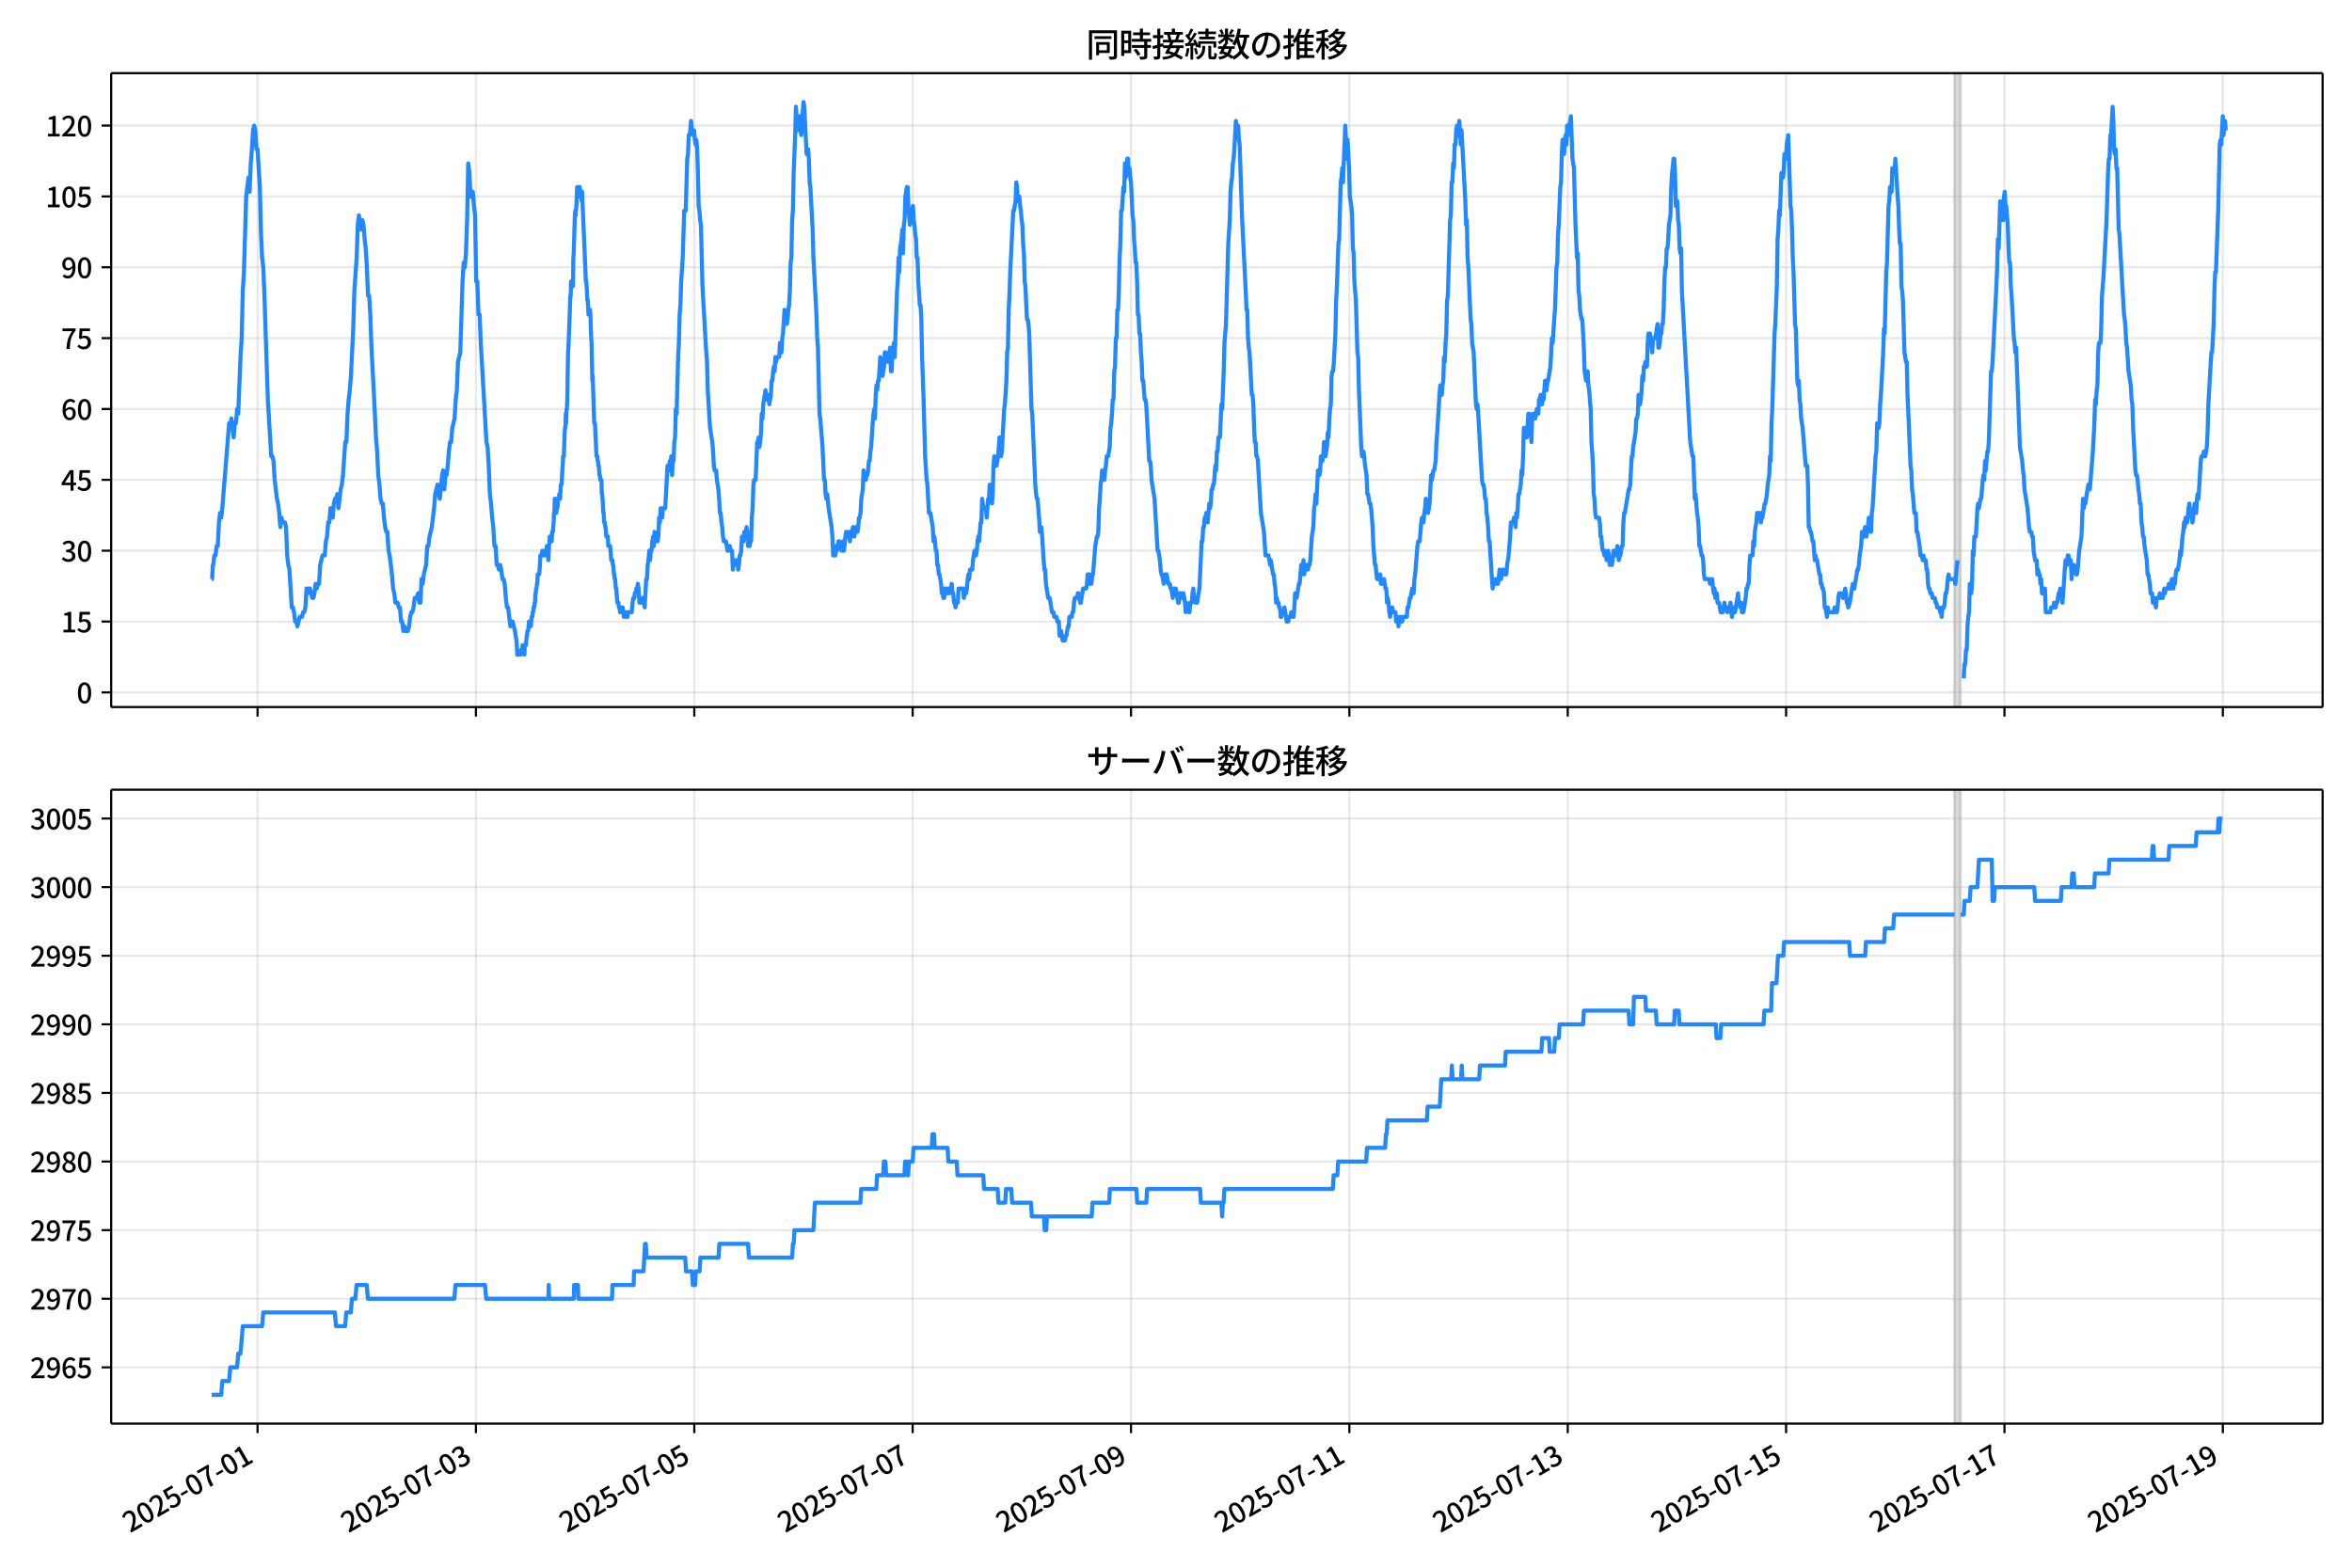 <!DOCTYPE svg  PUBLIC '-//W3C//DTD SVG 1.1//EN'  'http://www.w3.org/Graphics/SVG/1.1/DTD/svg11.dtd'>
<svg version="1.1" viewBox="0 0 864 576" xmlns="http://www.w3.org/2000/svg" xmlns:xlink="http://www.w3.org/1999/xlink">
 <defs>
  <style type="text/css">*{stroke-linejoin: round; stroke-linecap: butt}</style>
 </defs>
 <g id="aa">
  <g id="ab">
   <path d="m0 576h864v-576h-864z" fill="#fff"/>
  </g>
  <g id="ac">
   <g id="ad">
    <path d="m40.84 259.78h812.36v-232.9h-812.36z" fill="#fff"/>
   </g>
   <g id="ae">
    <path d="m717.95 259.78h2.228v-232.9h-2.228z" clip-path="url(#c)" fill="#808080" opacity=".3" stroke="#808080"/>
   </g>
   <g id="af">
    <g id="ag">
     <g id="ah">
      <path d="m94.612 259.78v-232.9" clip-path="url(#c)" fill="none" stroke="#b0b0b0" stroke-linecap="square" stroke-opacity=".3" stroke-width=".8"/>
     </g>
     <g id="ai">
      <defs>
       <path id="f" d="m0 0v3.5" stroke="#000" stroke-width=".8"/>
      </defs>
      <use x="94.612" y="259.778" stroke="#000000" stroke-width=".8" xlink:href="#f"/>
     </g>
    </g>
    <g id="aj">
     <g id="ak">
      <path d="m174.83 259.78v-232.9" clip-path="url(#c)" fill="none" stroke="#b0b0b0" stroke-linecap="square" stroke-opacity=".3" stroke-width=".8"/>
     </g>
     <g id="al">
      <use x="174.828" y="259.778" stroke="#000000" stroke-width=".8" xlink:href="#f"/>
     </g>
    </g>
    <g id="am">
     <g id="an">
      <path d="m255.04 259.78v-232.9" clip-path="url(#c)" fill="none" stroke="#b0b0b0" stroke-linecap="square" stroke-opacity=".3" stroke-width=".8"/>
     </g>
     <g id="ao">
      <use x="255.043" y="259.778" stroke="#000000" stroke-width=".8" xlink:href="#f"/>
     </g>
    </g>
    <g id="ap">
     <g id="aq">
      <path d="m335.26 259.78v-232.9" clip-path="url(#c)" fill="none" stroke="#b0b0b0" stroke-linecap="square" stroke-opacity=".3" stroke-width=".8"/>
     </g>
     <g id="ar">
      <use x="335.259" y="259.778" stroke="#000000" stroke-width=".8" xlink:href="#f"/>
     </g>
    </g>
    <g id="as">
     <g id="at">
      <path d="m415.47 259.78v-232.9" clip-path="url(#c)" fill="none" stroke="#b0b0b0" stroke-linecap="square" stroke-opacity=".3" stroke-width=".8"/>
     </g>
     <g id="au">
      <use x="415.475" y="259.778" stroke="#000000" stroke-width=".8" xlink:href="#f"/>
     </g>
    </g>
    <g id="av">
     <g id="aw">
      <path d="m495.69 259.78v-232.9" clip-path="url(#c)" fill="none" stroke="#b0b0b0" stroke-linecap="square" stroke-opacity=".3" stroke-width=".8"/>
     </g>
     <g id="ax">
      <use x="495.69" y="259.778" stroke="#000000" stroke-width=".8" xlink:href="#f"/>
     </g>
    </g>
    <g id="ay">
     <g id="az">
      <path d="m575.91 259.78v-232.9" clip-path="url(#c)" fill="none" stroke="#b0b0b0" stroke-linecap="square" stroke-opacity=".3" stroke-width=".8"/>
     </g>
     <g id="ba">
      <use x="575.906" y="259.778" stroke="#000000" stroke-width=".8" xlink:href="#f"/>
     </g>
    </g>
    <g id="bb">
     <g id="bc">
      <path d="m656.12 259.78v-232.9" clip-path="url(#c)" fill="none" stroke="#b0b0b0" stroke-linecap="square" stroke-opacity=".3" stroke-width=".8"/>
     </g>
     <g id="bd">
      <use x="656.122" y="259.778" stroke="#000000" stroke-width=".8" xlink:href="#f"/>
     </g>
    </g>
    <g id="be">
     <g id="bf">
      <path d="m736.34 259.78v-232.9" clip-path="url(#c)" fill="none" stroke="#b0b0b0" stroke-linecap="square" stroke-opacity=".3" stroke-width=".8"/>
     </g>
     <g id="bg">
      <use x="736.337" y="259.778" stroke="#000000" stroke-width=".8" xlink:href="#f"/>
     </g>
    </g>
    <g id="bh">
     <g id="bi">
      <path d="m816.55 259.78v-232.9" clip-path="url(#c)" fill="none" stroke="#b0b0b0" stroke-linecap="square" stroke-opacity=".3" stroke-width=".8"/>
     </g>
     <g id="bj">
      <use x="816.553" y="259.778" stroke="#000000" stroke-width=".8" xlink:href="#f"/>
     </g>
    </g>
   </g>
   <g id="bk">
    <g id="bl">
     <g id="bm">
      <path d="m40.84 254.4h812.36" clip-path="url(#c)" fill="none" stroke="#b0b0b0" stroke-linecap="square" stroke-opacity=".3" stroke-width=".8"/>
     </g>
     <g id="bn">
      <defs>
       <path id="h" d="m0 0h-3.5" stroke="#000" stroke-width=".8"/>
      </defs>
      <use x="40.84" y="254.398" stroke="#000000" stroke-width=".8" xlink:href="#h"/>
     </g>
     <g id="bo">
      <!-- 0 -->
      <g transform="translate(28.14 258.38) scale(.1 -.1)">
       <defs>
        <path id="a" transform="scale(.016)" d="m1830-90q-460 0-806 275-346 276-535 823-188 547-188 1366 0 820 188 1357 189 538 535 803 346 266 806 266 461 0 800-269 340-269 528-803 189-534 189-1354 0-819-189-1366-188-547-528-823-339-275-800-275zm0 589q237 0 422 185 186 186 288 599 103 413 103 1091 0 679-103 1082-102 403-288 582-185 180-422 180-236 0-422-180-186-179-292-582-105-403-105-1082 0-678 105-1091 106-413 292-599 186-185 422-185z"/>
       </defs>
       <use xlink:href="#a"/>
      </g>
     </g>
    </g>
    <g id="bp">
     <g id="bq">
      <path d="m40.84 228.37h812.36" clip-path="url(#c)" fill="none" stroke="#b0b0b0" stroke-linecap="square" stroke-opacity=".3" stroke-width=".8"/>
     </g>
     <g id="br">
      <use x="40.84" y="228.366" stroke="#000000" stroke-width=".8" xlink:href="#h"/>
     </g>
     <g id="bs">
      <!-- 15 -->
      <g transform="translate(22.44 232.35) scale(.1 -.1)">
       <defs>
        <path id="k" transform="scale(.016)" d="m544 0v608h1037v3277h-845v467q333 58 579 147 247 90 451 218h557v-4109h915v-608h-2694z"/>
        <path id="e" transform="scale(.016)" d="m1715-90q-365 0-653 90t-506 237q-217 147-383 307l352 480q134-134 294-246t361-183q202-70 452-70 262 0 473 118 212 119 333 346 122 227 122 541 0 460-247 716-246 256-649 256-224 0-384-64t-365-198l-365 237 141 2240h2387v-627h-1747l-109-1204q154 77 307 118 154 42 340 42 397 0 723-160t518-490q192-329 192-847 0-519-224-887t-586-560q-361-192-777-192z"/>
       </defs>
       <use xlink:href="#k"/>
       <use transform="translate(57)" xlink:href="#e"/>
      </g>
     </g>
    </g>
    <g id="bt">
     <g id="bu">
      <path d="m40.84 202.33h812.36" clip-path="url(#c)" fill="none" stroke="#b0b0b0" stroke-linecap="square" stroke-opacity=".3" stroke-width=".8"/>
     </g>
     <g id="bv">
      <use x="40.84" y="202.334" stroke="#000000" stroke-width=".8" xlink:href="#h"/>
     </g>
     <g id="bw">
      <!-- 30 -->
      <g transform="translate(22.44 206.32) scale(.1 -.1)">
       <defs>
        <path id="l" transform="scale(.016)" d="m1715-90q-371 0-656 90t-503 240q-217 150-377 323l359 474q211-205 479-359 269-153 634-153 269 0 467 92 199 93 311 266t112 423q0 256-125 451t-429 300q-304 106-835 106v551q467 0 732 105 266 106 384 291 119 186 119 423 0 307-192 489-192 183-531 183-269 0-503-119-233-118-438-316l-384 460q282 256 614 413 333 157 737 157 422 0 748-144 327-144 512-413 186-269 186-659 0-403-221-685-221-281-592-422v-26q269-70 490-227t349-400 128-557q0-422-215-726-214-304-573-468-358-163-787-163z"/>
       </defs>
       <use xlink:href="#l"/>
       <use transform="translate(57)" xlink:href="#a"/>
      </g>
     </g>
    </g>
    <g id="bx">
     <g id="by">
      <path d="m40.84 176.3h812.36" clip-path="url(#c)" fill="none" stroke="#b0b0b0" stroke-linecap="square" stroke-opacity=".3" stroke-width=".8"/>
     </g>
     <g id="bz">
      <use x="40.84" y="176.302" stroke="#000000" stroke-width=".8" xlink:href="#h"/>
     </g>
     <g id="ca">
      <!-- 45 -->
      <g transform="translate(22.44 180.29) scale(.1 -.1)">
       <defs>
        <path id="x" transform="scale(.016)" d="m2170 0v3072q0 192 12 457 13 266 20 458h-26q-90-179-183-365-92-185-195-364l-921-1415h2579v-576h-3328v493l1875 2957h858v-4717h-691z"/>
       </defs>
       <use xlink:href="#x"/>
       <use transform="translate(57)" xlink:href="#e"/>
      </g>
     </g>
    </g>
    <g id="cb">
     <g id="cc">
      <path d="m40.84 150.27h812.36" clip-path="url(#c)" fill="none" stroke="#b0b0b0" stroke-linecap="square" stroke-opacity=".3" stroke-width=".8"/>
     </g>
     <g id="cd">
      <use x="40.84" y="150.271" stroke="#000000" stroke-width=".8" xlink:href="#h"/>
     </g>
     <g id="ce">
      <!-- 60 -->
      <g transform="translate(22.44 154.26) scale(.1 -.1)">
       <defs>
        <path id="q" transform="scale(.016)" d="m1971-90q-339 0-634 144-294 144-518 435-224 292-352 733-128 442-128 1044 0 678 147 1161 148 483 397 784 250 301 570 445t665 144q397 0 688-147 292-147 490-359l-403-448q-128 154-327 253-198 99-409 99-307 0-567-182-259-182-413-605-153-422-153-1145 0-608 115-1002t326-589q212-195 493-195 212 0 375 121 163 122 259 343t96 522q0 300-90 511-89 212-259 320-169 109-419 109-211 0-451-134t-458-461l-25 538q134 192 313 323t374 201q196 71 375 71 397 0 694-163 298-163 467-490 170-326 170-825 0-468-195-817-195-348-512-544-317-195-701-195z"/>
       </defs>
       <use xlink:href="#q"/>
       <use transform="translate(57)" xlink:href="#a"/>
      </g>
     </g>
    </g>
    <g id="cf">
     <g id="cg">
      <path d="m40.84 124.24h812.36" clip-path="url(#c)" fill="none" stroke="#b0b0b0" stroke-linecap="square" stroke-opacity=".3" stroke-width=".8"/>
     </g>
     <g id="ch">
      <use x="40.84" y="124.239" stroke="#000000" stroke-width=".8" xlink:href="#h"/>
     </g>
     <g id="ci">
      <!-- 75 -->
      <g transform="translate(22.44 128.22) scale(.1 -.1)">
       <defs>
        <path id="i" transform="scale(.016)" d="m1235 0q32 646 109 1187t224 1024 384 941 576 938h-2208v627h3027v-455q-409-512-665-989-256-476-397-969t-205-1053-90-1251h-755z"/>
       </defs>
       <use xlink:href="#i"/>
       <use transform="translate(57)" xlink:href="#e"/>
      </g>
     </g>
    </g>
    <g id="cj">
     <g id="ck">
      <path d="m40.84 98.207h812.36" clip-path="url(#c)" fill="none" stroke="#b0b0b0" stroke-linecap="square" stroke-opacity=".3" stroke-width=".8"/>
     </g>
     <g id="cl">
      <use x="40.84" y="98.207" stroke="#000000" stroke-width=".8" xlink:href="#h"/>
     </g>
     <g id="cm">
      <!-- 90 -->
      <g transform="translate(22.44 102.19) scale(.1 -.1)">
       <defs>
        <path id="j" transform="scale(.016)" d="m1562-90q-410 0-708 150-297 151-502 356l403 461q141-160 346-256t422-96q224 0 425 102 202 103 352 333 151 230 237 614 87 384 87 941 0 589-115 970t-323 563-496 182q-205 0-372-118-166-118-262-336t-96-525q0-301 86-512 87-211 259-323 173-112 417-112 224 0 460 141 237 141 448 461l32-544q-134-180-313-314t-371-208-384-74q-391 0-689 166-297 167-467 496-169 330-169 823 0 467 195 816t515 541 698 192q339 0 636-138 298-137 519-419 221-281 349-710t128-1018q0-691-141-1187t-391-807q-249-310-563-461-313-150-652-150z"/>
       </defs>
       <use xlink:href="#j"/>
       <use transform="translate(57)" xlink:href="#a"/>
      </g>
     </g>
    </g>
    <g id="cn">
     <g id="co">
      <path d="m40.84 72.175h812.36" clip-path="url(#c)" fill="none" stroke="#b0b0b0" stroke-linecap="square" stroke-opacity=".3" stroke-width=".8"/>
     </g>
     <g id="cp">
      <use x="40.84" y="72.175" stroke="#000000" stroke-width=".8" xlink:href="#h"/>
     </g>
     <g id="cq">
      <!-- 105 -->
      <g transform="translate(16.74 76.16) scale(.1 -.1)">
       <use xlink:href="#k"/>
       <use transform="translate(57)" xlink:href="#a"/>
       <use transform="translate(114)" xlink:href="#e"/>
      </g>
     </g>
    </g>
    <g id="cr">
     <g id="cs">
      <path d="m40.84 46.144h812.36" clip-path="url(#c)" fill="none" stroke="#b0b0b0" stroke-linecap="square" stroke-opacity=".3" stroke-width=".8"/>
     </g>
     <g id="ct">
      <use x="40.84" y="46.144" stroke="#000000" stroke-width=".8" xlink:href="#h"/>
     </g>
     <g id="cu">
      <!-- 120 -->
      <g transform="translate(16.74 50.129) scale(.1 -.1)">
       <defs>
        <path id="b" transform="scale(.016)" d="m282 0v429q697 621 1164 1136 468 515 701 956 234 442 234 826 0 256-87 451-86 196-262 301-176 106-445 106-275 0-506-151-230-150-422-368l-416 410q301 333 637 518 336 186 803 186 429 0 749-176t496-493 176-745q0-455-224-919t-615-935q-390-470-889-950 186 20 394 36t374 16h1184v-634h-3046z"/>
       </defs>
       <use xlink:href="#k"/>
       <use transform="translate(57)" xlink:href="#b"/>
       <use transform="translate(114)" xlink:href="#a"/>
      </g>
     </g>
    </g>
   </g>
   <g id="cv">
    <path d="m77.765 212.75h.149l.29-5.206h.148l.394-3.471h.417l.419-3.471h.417l.433-8.677.416-3.471.419 1.736.394-3.471 2.507-31.238.418 1.736.418-3.471.836 6.942.418-5.206h.418l.418-5.206.418 1.736.836-20.825.418-6.942.418-17.355.418-6.942.836-27.767.836-6.942.418 5.206.418-10.413.418-5.206.418-6.942.418-1.736.418 1.736.418 6.942h.418l.836 13.884.418 17.355.418 8.677.418 3.471.418 10.413 1.253 38.18 1.253 20.825h.418l.418 1.736.418 6.942.836 6.942.418 1.736.418 3.471.418 5.206.418-3.471.418 1.736h.836l.418 1.736.418 10.413.418 3.471.418 1.736.836 13.884h.418l.418 1.736.418 3.471h.418l.418 1.736.836-3.471h.836l.418-1.736h.418l.418-1.736.418-6.942.418 1.736.418-1.736h.418l.836 3.471h.418l.418-1.736.418-3.471.418 1.736.418-1.736h.418l.418-6.942.836-3.471h.836l.418-5.206.418-1.736.418-5.206h.418l.418-5.206.836 3.471.418-5.206.418-1.736h.418l.418-1.736.418 5.206.836-6.942.418-1.736.418-3.471.836-12.148h.418l.418-10.413.418-5.206.418-3.471.418-5.206.836-17.355.418-13.884.836-12.148.418-12.148.418-3.471.418 3.471.418 1.736.418-3.471.418 1.736.418 5.206.418 3.471.418 6.942.418 10.413h.418l.418 6.942.418 12.148.836 15.619.836 17.355.418 5.206.418 8.677.418 3.471.418 5.206.418 1.736h.418l.418 5.206.418 3.471.418 1.736h.418l.418 6.942.418 1.736.836 6.942.418 5.206.418 1.736.418 3.471h.836l.418 1.736h.418l.418 5.206h.418l.418 3.471.418-1.736.418 1.736h.836l.418-1.736.418-3.471.418-1.736h.418l.418-1.736.418-3.471h.836l.418-1.736.418 3.471h.418l.418-8.677.418 1.736.418-3.471.836-3.471.418-6.942h.418l.418-3.471.836-3.471.836-6.942.418-5.206.836-3.471.418 3.471.418 1.736.418-3.471.418-5.206.418-1.736.418 6.942.418-5.206h.418l.418-3.471.418-5.206.418-3.471h.418l.418-5.206.836-3.471.418-6.942.418-3.471.418-10.413.836-3.471.836-26.032.418-6.942.418 1.736.418-5.206.418-12.148.418-20.825.418 3.471.418 8.677h.418l.418-1.736.418 5.206.418 3.471.418 24.296h.418l.418 12.148h.418l.418 10.413 2.089 36.445.418 1.736.418 6.942.418 10.413.418 3.471.418 5.206.418 3.471.418 6.942h.418l.418 6.942h.418l.418 1.736.418-1.736.418 1.736.418 3.471h.418l.418 1.736.418 5.206.418 3.471h.418l.836 6.942.418-1.736h.418l.836 3.471.557 3.471.139 1.736.139 3.471h1.253l.139-1.736h.418l.139-1.736h.279l.139 1.736h.139l.139 1.736.139-3.471h.418l.279-3.471h.139l.139-1.736h.279l.279-3.471h.557l.139 1.736.279-3.471h.279l.139-1.736h.139l.139-1.736h.279l.139-1.736h.139l.139-3.471h.139l.139-1.736h.139l.139-1.736h.139l.139-3.471h.557l.279-3.471.139-3.471h.557l.139-1.736.139 1.736h.557l.139-1.736h.557l.139 1.736.139-3.471.139 1.736h.139l.279 3.471.279-5.206.279-3.471.139 1.736h.139l.139-1.736h.139l.139 1.736.139-3.471h.279l.279-3.471.139-3.471h.139l.139-5.206h.418l.139 5.206.139-1.736h.279l.279-3.471h.279l.139-1.736.139 1.736h.139l.279-5.206h.279l.279-5.206.139-1.736.139-3.471h.279l.279-8.677.139-1.736h.139l.139-5.206.139 3.471.139-5.206h.139l.139-3.471.279-17.355.139-1.736.418-10.413.279-8.677h.139l.139-5.206.139 1.736.139-1.736.139 1.736.139-1.736.139 1.736.139-10.413.139-1.736.418-13.884.139-1.736.139 1.736.279-3.471.279-6.942.139 3.471h.279l.139-3.471h.418l.139 1.736h.279l.279 3.471.139-3.471 1.393 32.974h.139l.139 1.736.279 5.206h.139l.279 5.206.139-1.736h.139l.139 1.736.139-1.736.139 1.736.279 8.677.139 1.736.279 13.884.139-1.736.557 17.355h.279l.557 12.148h.279l.139 1.736h.139l.139 1.736h.139l.279 3.471h.139l.139 1.736h.418l.139 5.206h.139l.139 1.736.279 5.206h.139l.139 3.471h.279l.139 1.736h.139l.279 3.471h.557l.139 3.471h.696l.418 5.206h.418l.139 1.736h.139l.279 3.471h.139l.139 1.736h.139l.279 3.471h.139l.418 5.206h.418l.139 1.736h.279l.139 1.736h.557l.139-1.736.139 1.736.139-1.736.139 1.736h.139l.139 1.736.139-1.736h.557l.139 1.736h.557l.139-1.736h1.393l.279-3.471.279-1.736h.418l.139-1.736h.279l.279-1.736h.279l.279-1.736.279 1.736.279 5.206h.836l.279-1.736h.279l.557 3.471.557-10.413h.279l.279-5.206.279-1.736.279-3.471.279 3.471.279-3.471h.279l.279-3.471.279-1.736.279 3.471.279-5.206.279 3.471h.836l.279-1.736.279-6.942.279 1.736.279-5.206.279 3.471h.279l.279-3.471h.836l.836-15.619h.279l.279 1.736.279-3.471.279 1.736.279-3.471.279 6.942.279-5.206h.279l.279-6.942.279-1.736.279-10.413.279 1.736.557-20.825.279-5.206.279-10.413.279-3.471.279-8.677.557-8.677.557-17.355h.557l.557-19.09.279-1.736.279-6.942h.279l.279-1.736.279-3.471.279 3.471h.279l.279 1.736.279-1.736.279 3.471.279 1.736.279-1.736.279 3.471.279 8.677.279 12.148.279 1.736.279 3.471.279 1.736.557 22.561 1.393 24.296.279 3.471.279 10.413.836 13.884.836 5.206.279 3.471.279 5.206.279 1.736h.557l.279 3.471.557 3.471.279 3.471.279 5.206h.279l.279 3.471.279 1.736.279 3.471.279 1.736h.836l.557 3.471h.279l.279-1.736h.279l.279 1.736h.557l.279 6.942.279-3.471.279 1.736h.279l.279-1.736h.557l.279 3.471.279-1.736.279-3.471h.279l.279-1.736.279-5.206.279 1.736h.279l.279-3.471h.557l.279-1.736.279 1.736.279 5.206.279-1.736.279 1.736.279-1.736h.279l.279-8.677.279-3.471.279-8.677.279-1.736h.557l.557-13.884h.279l.279-1.736.279 3.471.279-1.736.279-3.471.279-6.942.279 1.736.279-5.206.836-5.206.279 3.471.279-1.736h.279l.557 3.471.557-3.471.279-5.206h.279l.279-3.471.279-1.736.279 1.736.279-5.206.279 1.736.279-1.736h.836l.279-5.206.279 3.471h.279l.279-5.206.279-1.736.557-8.677.279 3.471.279-1.736.279 3.471.279-1.736.279-3.471.279-1.736.279-5.206.279-10.413.279-1.736.279-13.884.279-3.471.279-13.884.557-13.884.279-10.413.557 8.677.279-3.471h.279l.279-1.736.279 5.206.279 1.736.279-6.942.279-1.736.279-3.471.279 1.736.836 17.355.279-1.736h.279l.279 3.471.279 8.677.279 1.736.836 15.619.279 10.413 1.114 20.825.279 8.677.279 3.471.557 24.296.279 1.736.836 10.413.557 12.148h.279l.279 5.206.279 1.736.279-1.736.279 1.736.279 3.471 1.114 6.942.279 3.471.279 6.942h.836l.279-3.471.279 1.736.557-3.471h.279l.279 1.736h.279l.279 1.736h.279l.279-3.471.279 3.471.279-1.736.279-3.471.279-1.736h.279l.279 1.736h.279l.279-1.736.279 3.471.557-3.471h.279l.279-1.736.557 3.471.279-3.471.279 1.736h.557l.279-1.736.279-3.471h.279l.279-1.736.279-5.206.557-3.471.279-6.942.557 3.471h.279l.279-1.736h.279l.279-1.736.279-3.471h.279l.279-3.471.279-1.736.557-8.677.279-3.471.279-1.736.279 3.471.279-8.677.279-3.471.279 1.736.279-3.471h.279l.557-8.677.279 1.736h.279l.279 5.206.557-3.471.279-5.206h.279l.279 1.736h.279l.279 1.736.836-5.206.279 8.677h.279l.279-6.942.557-3.471.279 5.206.836-24.296.279-3.471.279-8.677.279 5.206.279-8.677.557-3.471.279-3.471.279 8.677.279-10.413.279-1.736.279-8.677.557-3.471h.279l.279 6.942.557 6.942.279-3.471h.279l.557-3.471.279 5.206.279 1.736.279 3.471.279 1.736.279 6.942h.279l.279 8.677.557 8.677h.279l.279 5.206.279 13.884.557 15.619.557 20.825.557 8.677.279 1.736.557 10.413h.557l.836 5.206.279 5.206.279-1.736.279 1.736.279 3.471h.279l.279 5.206h.279l.279 3.471h.279l.557 3.471.279 3.471h.279l.279 1.736h.279l.279-3.471.279 1.736.279-1.736.279 1.736h.279l.279-1.736.279 1.736.279-1.736h.279l.279-1.736.279 3.471h.279l.279 3.471h.279l.279 1.736.279-1.736h.557l.279-5.206h1.671l.279 3.471.557-3.471.279 1.736.279-1.736.279-3.471.279-1.736.279 1.736.279-3.471h.836l.279-3.471.557-3.471.279 1.736h.279l.279-1.736.279-3.471.279-1.736.279 1.736.557-6.942h.279l.279-8.677.557 3.471h.836l.279 3.471.557-6.942h.279l.279-5.206.279 3.471.557 3.471.279-3.471.279-10.413.279-3.471.279 3.471h.557l.557-3.471.557-6.942.279 1.736.279 5.206.279-1.736.836-15.619.279-1.736.557-8.677.279-10.413.279-1.736.279-13.884.279-5.206.279-8.677 1.114-22.561h.279l.557-3.471.279-6.942.279 1.736.279 5.206.279-1.736h.279l.279 3.471.279 1.736.279 3.471.279 1.736.279 6.942.279 3.471.279 10.413.279 1.736.557 12.148h.279l.279 1.736.279 3.471.836 27.767.279 1.736 1.114 26.032.279 3.471.279 1.736h.279l.557 6.942.279 5.206.279-1.736h.279l.279 3.471.557 8.677.279 3.471h.279l.279 5.206.836 5.206h.557l.836 5.206h.557l.279 1.736h.836l.279 1.736h.557l.279 5.206.279-1.736h.279l.557 3.471h.836l.279-1.736h.279l.557-3.471h.279l.279-3.471h.836l.279-1.736h.279l.279-3.471.279-1.736h.836l.279-1.736h.279l.557 3.471h.279l.836-5.206h1.114l.279-1.736.279-3.471h.557l.279 3.471h.557l.279-3.471h.279l.836-10.413.557-3.471h.279l.279-1.736.279-8.677.279-3.471.279-5.206.279-1.736.279-3.471.279 1.736.279-1.736.279 3.471.279-3.471.279-1.736.279-3.471h.557l.557-3.471.279-6.942.279-1.736.279-3.471.279-5.206h.279l.279-10.413.279-1.736.279-10.413h.279l.279-10.413h.279l.279-6.942.279-12.148.279-5.206.279-12.148h.279l.557-8.677.279 1.736.279-10.413.279 5.206.279-1.736.279-5.206h.279l.279 5.206.279-1.736.279 3.471.279 1.736.557 12.148.279 1.736.279 6.942.279 3.471.279 5.206h.279l.279 6.942.279 12.148h.279l.279 6.942h.279l.279 6.942.279 3.471.279 6.942h.279l.557 6.942h.279l.279 1.736 1.114 20.825h.279l.279 1.736.279 5.206 1.114 6.942 1.114 19.09h.279l.557 3.471.279 3.471.279 1.736h.279l.557 3.471.557-3.471.279 1.736.279-1.736.557 3.471h.557l.279 1.736h.279l.557 3.471.279-3.471h.279l.279 1.736.279-1.736.836 5.206h.279l.279-3.471.279 1.736h.279l.279-1.736.279 1.736.279-1.736.557 3.471.279 3.471.279-3.471.279 1.736h.279l.279 1.736h.279l.279-3.471h.557l.279-3.471.279-1.736.279 3.471h.279l.279 1.736h.557l.836-5.206.836-17.355h.279l.279-5.206h.279l.279-3.471h.279l.279-1.736.557 3.471.557-6.942.279 1.736.279-1.736.279-5.206h.279l.279-1.736h.279l.557-6.942.279 1.736.279-6.942h.279l.279-5.206h.557l.557-12.148.279 1.736.557-13.884.279-10.413.557-6.942.836-29.503.557-8.677.279-10.413.279-3.471.279-1.736.279-5.206.279-1.736.279-3.471.557-10.413.279 3.471.279-1.736h.279l.279 5.206.279 1.736.836 26.032 1.393 27.767.279 6.942h.279l.279 10.413.279 3.471.279 1.736.836 15.619h.279l.279 3.471.279 8.677.279 5.206h.279l.279 5.206h.279l.279 1.736 1.114 19.09 1.114 6.942.557 8.677h1.114l.557 3.471.279-1.736.836 5.206h.279l.279 3.471.279 1.736.279 5.206.279-1.736.279 1.736h.279l.279 1.736h.279l.279 3.471h.279l.279-1.736h.557l.279-1.736.836 5.206h.557l.279-1.736h.557l.279-1.736h.279l.279 1.736h.279l.279-3.471.279-5.206.279 1.736h.279l.836-5.206h.279l.557-6.942.279 3.471.279-1.736.279-3.471.279 5.206.557-3.471h.557l.279 1.736.279-1.736h.279l.279-1.736.557-8.677.557-3.471.279-6.942.279-1.736.279-3.471.279 3.471.557-12.148h.279l.279 1.736.279-1.736.279-5.206h.279l.279 1.736.279-1.736.279-5.206.279 5.206h.279l.557-3.471.279-5.206.279 1.736.279-6.942.279-3.471.279-1.736.279-10.413.279-1.736h.279l.279-3.471.557-10.413.279-12.148.279-5.206.557-15.619.279-1.736.557-20.825.279-1.736.279-3.471.279 5.206.836-20.825.557 12.148.279-6.942.557 10.413.279 10.413.557 3.471.279 3.471.279 12.148.279 1.736.279 10.413.557 6.942.557 19.09.279 1.736.279 12.148.836 20.825.279 3.471.279-1.736h.279l.279 1.736.279 3.471.557 3.471.279 6.942h.279l.557 3.471h.279l.279 1.736.557 6.942.279 6.942.557 6.942h.279l.279 3.471.279 1.736h.836l.279-1.736.279 3.471h.836l.279-1.736.557 3.471h.279l.279 5.206.279-1.736.279 1.736.279 3.471.279 1.736.279-1.736h.279l.279-1.736.279 1.736h.836l.279 3.471.279-1.736h.279l.279 3.471.557-3.471h.279l.279 1.736h.279l.279-1.736h1.393l.279-3.471h.279l.557-3.471h.279l.557-3.471.279 1.736h.279l.279-5.206.279-1.736.836-10.413.279-1.736h.557l.557-6.942.279-1.736h.279l.279 1.736.279-3.471.279-1.736.279-3.471.279 3.471.279-1.736.279 3.471.557-3.471.557-10.413.279 1.736.557-3.471h.279l.557-3.471.279-6.942.279-3.471.836-13.884.279-3.471h.279l.279 3.471.279-3.471.279-1.736.279-8.677.279 1.736.279-6.942.279-3.471.279-12.148.279-1.736.836-27.767.279-1.736.279-12.148h.279l.279-6.942.279 1.736.279-8.677h.279l.279-5.206.279-1.736h.279l.279 3.471.279-5.206.279 3.471.279 5.206.279-5.206 1.393 26.032.279 8.677.279-1.736.279 13.884.279 3.471.836 19.09.279 1.736.279 6.942.557 3.471.836 19.09.279 1.736.279-1.736.279 3.471 1.393 24.296.279 1.736h.279l.279 1.736.279 3.471h.279l.279 5.206.279 1.736.279 3.471.279 5.206h.279l.836 13.884.279 3.471.279-1.736h.557l.279-1.736.279 1.736h.557l.279-1.736.279-3.471.557 3.471.557-3.471h.279l.279 1.736h.836l.279-3.471.557-3.471.557-6.942.279-5.206h.836l.279-1.736.557 3.471.279-5.206.279 1.736.279-3.471.279-5.206h.279l.557-3.471.279-5.206.279 1.736.279-6.942.279-10.413h.279l.279 3.471.279-3.471.279 3.471.557-8.677h.279l.279 6.942.279-1.736.279 5.206.279-8.677.279-1.736h.557l.279 1.736.557-3.471h.279l.279 1.736.279-5.206h.279l.279-1.736h.279l.279 3.471.279-1.736h.279l.557-6.942h.279l.279 3.471.279-3.471h.279l.836-5.206.557-10.413.279 1.736.557-8.677.279-3.471.557-15.619.279-1.736.279-10.413.279-3.471.557-13.884.279-1.736.279-10.413.279-5.206.279 3.471.279 1.736.279-5.206.279-1.736.279 3.471.279-6.942.279 3.471 1.114-6.942.557 15.619.557 3.471.557 20.825.557 12.148.279-1.736.279 13.884.279 1.736.279 5.206.557 3.471h.279l.557 10.413.279 8.677.557 3.471.557-3.471.279 5.206.279 1.736.557 6.942.279 12.148.279 3.471.279 5.206.279 10.413.279 1.736.279 5.206.279 1.736h1.114l.279 1.736.279 5.206h.279l.279 3.471.279 1.736h.279l.279 1.736.279-1.736.557 3.471.557-3.471.279 1.736.279 3.471.279-1.736.279 1.736h.279l.279-1.736.279-3.471h.279l.279 1.736.279-1.736.279 1.736.279-3.471.279 1.736.279 3.471.279-1.736h.279l.557-3.471h.279l.279-8.677.279-3.471h.279l1.393-8.677h.279l.279-1.736.557-10.413h.279l.279-3.471.836-5.206.279-5.206h.279l.279-1.736.279-6.942h.279l.279 3.471.279-1.736.279-3.471.279-5.206.279 1.736.279-5.206h.279l.279-1.736.279 1.736h.279l.279-8.677.279-3.471h.557l.557 3.471.279 3.471.279-5.206h.836l.836-5.206.279 8.677h.279l.279-1.736.279-3.471h.279l.279-3.471h.279l.279-5.206.279-10.413.279-5.206h.279l.279-6.942h.279l.279-3.471.279-5.206.557-3.471.279-10.413.279-5.206.279-1.736.279-3.471h.279l.279 5.206.279 12.148.279-1.736h.279l.279 6.942.279 1.736.279 8.677.279 1.736.279-1.736.279 15.619 3.064 55.534.836 5.206h.279l.557 15.619.279-1.736.557 6.942.279 1.736.279 3.471.279 6.942h.279l.557 3.471h.279l.279 1.736.279 5.206.279 1.736h1.671l.279 1.736h.279l.279-1.736h.279l.279 3.471.279 1.736.279-1.736.279 3.471.279-1.736h.279l.279 3.471h.557l.557 3.471h.836l.557-3.471.279 1.736h.557l.279 1.736.279-1.736h.557l.279-1.736.279 3.471.279 1.736.279-3.471h.279l.279 1.736h.279l1.114-6.942.279 3.471h.279l.279 1.736.279-1.736.279 3.471h.557l.836-5.206.279-3.471h.279l.279-1.736h.279l.279-6.942.279-3.471h.836l.279-5.206.279 1.736.279-5.206.557-3.471.279-3.471h1.114l.279 3.471.279-1.736h.279l.836-5.206h.279l.557-3.471.279-3.471.557-3.471.279-6.942.279 1.736.279-13.884.279-5.206.836-27.767.279-3.471.557-13.884.279-17.355.279-3.471.279-6.942.279 1.736.557-15.619.279 1.736h.279l.279-1.736.279-6.942h.279l.279 1.736.279-5.206.557-3.471.836 26.032.279 1.736.279 6.942.279 10.413.279 5.206.557 19.09.279 1.736.557 19.09.279 1.736.279-1.736.279 6.942.279 1.736.279 5.206.557 3.471 1.114 13.884h.557l.279 6.942.279 15.619h.279l.279 1.736h.279l.557 3.471h.279l.557 6.942.279-1.736.279 1.736h.279l.836 5.206h.279l.279 3.471h.279l.279 1.736h.279l.279 1.736.279 5.206h.279l.557 3.471.279-3.471.279 1.736h1.95l.279-1.736h.279l.279 1.736h.279l.279-1.736.279-3.471.279-1.736h1.114l.279 1.736.279-1.736h.279l.279-1.736.279 1.736.279 3.471h.279l.279 1.736.557-1.736 1.114-6.942.279 1.736h.279l1.114-6.942h.279l.279-1.736.279-3.471.557-3.471.279-5.206h.279l.279 1.736h.279l.279-3.471h.279l.279 3.471.557-3.471.279-3.471h.279l.279 3.471.279 1.736.279-6.942.279-1.736 1.114-19.09.279-1.736.279-10.413.279 1.736h.279l.279-1.736.279-6.942.279-3.471.836-15.619.279-8.677.279 1.736.557-22.561.279-3.471.557-20.825.279-1.736.279-5.206h.279l.279 1.736.279-8.677h.279l.279 1.736h.279l.279-5.206.836 13.884.279 3.471.279 8.677.279 5.206h.279l.279 15.619.279 1.736.279 3.471.557 19.09.557 3.471h.279l.279 12.148.557 12.148.557 13.884.279 1.736.279 6.942.279 1.736.557 6.942h.557l.279 6.942h.279l.836 5.206.279 3.471h.557l.279 1.736.279-1.736.279 1.736h.557l.279 3.471h.279l.279 5.206.279 1.736h.279l.279 1.736h.557l.279 1.736h.836l.279 1.736h.279l.279 1.736h.836l.279 1.736h.279l.279 1.736.279-3.471h.557l.279-1.736.279-3.471h.279l.279-1.736.279-3.471.279-1.736.279 1.736h1.95l.279 1.736.557-6.942.279-1.736m2.228 43.386.279-5.206h.279l.279-5.206h.279l.279-8.677.279-3.471.279-1.736.279-10.413.557 3.471.279-3.471.279-12.148.279 1.736.279-6.942h.557l.557-10.413.279-1.736.279 1.736.557-3.471h.279l.557-6.942.279-1.736.279 1.736.279-6.942.279 3.471.557-6.942h.279l.279-3.471.836-26.032h.279l.279-3.471 1.393-27.767.279-6.942.279-10.413.279 3.471.557-17.355.557 6.942.279-1.736.279 1.736.279-8.677.279-1.736.279 5.206h.279l.557 6.942.279 8.677.279 5.206h.279l.279 8.677.279 3.471.836 15.619.279 1.736.279 3.471.279-1.736 1.393 36.445.836 5.206.279 3.471.279 1.736.279 5.206 1.114 6.942.557 6.942.279 1.736h.557l.279 1.736h.279l.279 5.206.557 3.471h.557l.279 5.206.279-1.736.279 1.736h.279l.279 3.471.279-1.736.279 5.206h.557l.279-1.736h.279l.279 8.677h1.671l.279-1.736h.836l.279-1.736.279 1.736h.279l.279-1.736h.279l.557-3.471h.279l.279-1.736.279 3.471h.279l.279 1.736.279-3.471.557-8.677.279-3.471.279 1.736h.279l.279-3.471h.279l.279 1.736h.557l.279 6.942.279-3.471h.279l.279-1.736.279 1.736h.279l.279 1.736h.279l.279-1.736.557-6.942.836-5.206.557-13.884.279 3.471.279-1.736h.279l1.114-6.942h.279l.279 1.736 1.114-13.884.557-10.413.279-8.677.279 1.736.279-5.206.279-1.736.279-12.148.279-3.471h.557l.279-5.206.279-12.148.557-6.942 1.114-20.825.557-17.355.279-5.206h.279l.279-8.677h.279l.557-10.413.279 5.206.279 10.413.279 1.736.279-1.736.279 6.942h.279l.557 22.561.279 1.736 1.671 29.503.279 1.736.279 3.471.279 5.206.279 1.736.557 8.677.836 5.206.279 5.206.279 1.736.279 8.677.836 15.619.279 1.736h.279l.279 1.736.279 3.471.279 1.736.279 3.471h.279l.279 6.942.279 1.736.279 3.471h.279l.279 3.471.836 5.206.279 5.206h.279l.557 3.471.279 3.471h.557l.279 3.471h.279l.279-1.736.557 3.471.279-3.471h.836l.279-1.736.279 1.736h.836l.557-3.471.279 1.736.279-1.736h.836l.279-1.736.279 1.736h.279l.557-3.471h.279l.279 3.471.279-3.471.279 1.736.279-3.471.279-1.736h.557l.557-3.471.279-3.471.279 1.736.557-6.942.279-1.736.279-3.471.279 1.736.279-3.471.279 1.736h.279l.279-1.736.279-3.471.279-1.736.279 3.471h.557l.279 3.471.279-1.736.279-3.471.279-1.736h.279l.279 3.471.279-5.206.279-1.736.279 1.736.836-13.884.279-1.736h.557l.279-1.736h.279l.279 1.736.557-3.471.279-5.206.279-10.413 1.114-19.09h.279l.557-10.413.279-12.148.279-6.942h.279l.836-22.561.557-24.296.279-1.736.279 1.736.557-10.413.279 6.942.279-3.471.279-1.736.279 3.471v0" clip-path="url(#c)" fill="none" stroke="#28f" stroke-linecap="square" stroke-width="1.5"/>
   </g>
   <g id="cw">
    <path d="m40.84 259.78v-232.9" fill="none" stroke="#000" stroke-linecap="square" stroke-width=".8"/>
   </g>
   <g id="cx">
    <path d="m853.2 259.78v-232.9" fill="none" stroke="#000" stroke-linecap="square" stroke-width=".8"/>
   </g>
   <g id="cy">
    <path d="m40.84 259.78h812.36" fill="none" stroke="#000" stroke-linecap="square" stroke-width=".8"/>
   </g>
   <g id="cz">
    <path d="m40.84 26.88h812.36" fill="none" stroke="#000" stroke-linecap="square" stroke-width=".8"/>
   </g>
   <g id="da">
    <!-- 同時接続数の推移 -->
    <g transform="translate(399.02 20.88) scale(.12 -.12)">
     <defs>
      <path id="w" transform="scale(.016)" d="m1587 3936h3232v-518h-3232v518zm320-1114h557v-2534h-557v2534zm301 0h2291v-2086h-2291v512h1734v1069h-1734v505zm-1683 2260h5113v-570h-4524v-5056h-589v5626zm4768 0h595v-4896q0-250-67-397t-227-218q-160-77-426-96t-675-19q-13 83-45 192t-77 218q-45 108-89 185 281-13 527-13 247 0 330 0 83 7 118 42 36 35 36 112v4890z"/>
      <path id="u" transform="scale(.016)" d="m2714 4672h3238v-525h-3238v525zm-244-1235h3712v-538h-3712v538zm20-1184h3635v-531h-3635v531zm1523 3155h595v-2310h-595v2310zm832-2451h589v-2823q0-230-61-364-61-135-227-199-167-70-423-86t-633-16q-20 121-78 285-57 163-121 284 275-6 509-9t310-3q77 6 106 28 29 23 29 93v2810zm-2023-1677 487 282q153-160 313-352t294-381q135-189 206-343l-519-313q-64 153-189 348-124 196-278 394-154 199-314 365zm-2086 3718h1619v-4281h-1619v544h1056v3187h-1056v550zm32-1843h1293v-537h-1293v537zm-320 1843h563v-4832h-563v4832z"/>
      <path id="v" transform="scale(.016)" d="m3866 5408h614v-870h-614v870zm-1479-653h3597v-518h-3597v518zm-230-1485h4e3v-518h-4e3v518zm825 922 519 102q64-160 121-342 58-182 96-352 39-170 45-304l-544-128q-6 134-42 313-35 180-83 365-48 186-112 346zm1856 109 589-71q-96-275-202-557-105-281-195-486l-518 77q58 147 122 329 64 183 118 372t86 336zm-2643-2106h3943v-518h-3943v518zm1408 685 602-115q-167-371-362-784t-390-797-362-685l-525 179q160 288 346 666t368 784 323 752zm-659-2157 358 403q352-102 733-240 381-137 752-304 371-166 697-336 327-169 558-329l-384-461q-218 160-532 336-313 176-685 345-371 170-755 323-384 154-742 263zm1894 1114 583-71q-122-550-353-944-230-393-604-662t-922-435q-547-167-1296-269-25 128-93 269-67 141-137 230 678 64 1168 192t819 349q330 221 531 550 202 330 304 791zm-4684 217q396 90 953 240 557 151 1120 311l77-544q-525-154-1053-311-528-156-963-284l-134 588zm121 2093h1965v-563h-1965v563zm819 1248h576v-5229q0-236-51-374t-192-208q-141-77-355-99-214-23-541-16-13 115-64 288t-109 294q205-6 381-6t234 0q64 0 92 28 29 29 29 93v5229z"/>
      <path id="t" transform="scale(.016)" d="m4058 5408h595v-1798h-595v1798zm-1415-563h3443v-499h-3443v499zm231-992h3008v-499h-3008v499zm-224-877h3475v-1203h-531v729h-2432v-729h-512v1203zm1964-877h551v-1881q0-122 22-157 23-35 106-35 25 0 92 0 68 0 135 0t99 0q51 0 83 54t45 224 19 515q90-70 234-131t259-93q-19-429-83-662-64-234-183-326-118-93-316-93-39 0-103 0t-134 0-138 0q-67 0-99 0-237 0-365 64t-176 218q-48 153-48 422v1881zm-1164-6h550v-455q0-243-48-528-48-284-186-579-137-294-409-572-272-279-727-503-70 90-192 208-121 118-230 195 416 205 665 438 250 234 371 474 122 240 164 467 42 228 42 413v442zm-2240 3309 524-192q-121-244-259-503-137-259-275-496t-259-416l-410 173q122 186 246 438 125 253 240 515 116 263 193 481zm716-743 500-230q-224-359-496-756-272-396-548-764-275-368-518-650l-358 205q179 211 377 483 199 272 387 569 189 298 358 592 170 295 298 551zm-1721-665 307 403q166-154 339-340 173-185 320-364t224-327l-326-460q-77 160-218 348-141 189-314 384-172 196-332 356zm1485-832 435 179q128-211 249-458 122-246 215-474 93-227 137-412l-473-211q-32 185-119 422-86 237-201 486-115 250-243 468zm-1530-583q422 26 998 54 576 29 1184 68l7-499q-570-45-1127-84-556-38-992-70l-70 531zm1702-992 436 135q121-276 214-596t118-556l-454-148q-26 237-112 563-86 327-202 602zm-1363 109 499-83q-57-455-163-897-105-441-253-748-51 32-134 73-83 42-170 83-86 42-144 62 148 294 234 697t131 813zm691 627h525v-2861h-525v2861z"/>
      <path id="n" transform="scale(.016)" d="m224 2022h3187v-499h-3187v499zm51 2247h3111v-487h-3111v487zm1127-1735 563-121q-154-320-333-672t-352-679q-173-326-326-582l-532 173q148 243 324 566t345 669q170 346 311 646zm934-832 563-64q-89-480-262-838t-461-614-701-432-976-298q-25 128-99 269t-157 237q659 102 1085 303 426 202 666 554t342 883zm422 3597 519-211q-147-218-298-436-150-217-278-377l-403 186q121 173 252 413 132 240 208 425zm-1203 109h563v-2957h-563v2957zm-1075-320 448 186q134-192 246-420 112-227 157-393l-467-211q-38 172-147 406t-237 432zm1094-1050 397-236q-160-263-400-529-240-265-519-489-278-224-553-378-51 103-141 237-89 135-179 218 269 109 534 294 266 186 493 416 228 231 368 467zm487-204q83-45 246-145 163-99 352-211t346-211 221-150l-327-423q-83 77-230 198-147 122-317 253-170 132-327 250-156 119-259 189l295 250zm1798 396h2311v-556h-2311v556zm115 1178 615-90q-103-640-263-1235t-384-1101q-224-505-512-889-44 57-134 134t-186 157-166 125q275 339 473 796 199 458 340 995 141 538 217 1108zm1223-1510 614-58q-147-1101-445-1940-297-838-813-1443-515-604-1321-1014-26 71-90 177-64 105-134 208-70 102-128 159 742 346 1212 880 471 535 730 1290 260 755 375 1741zm-1005-135q134-851 387-1597 253-745 659-1305 407-560 1002-874-70-57-154-150-83-93-154-189-70-96-121-179-633 371-1056 988-422 618-688 1434-265 816-425 1783l550 89zm-3309-3065 327 416q377-148 754-330 378-182 701-378 324-195 548-368l-416-435q-211 179-519 378-307 198-666 383-358 186-729 334z"/>
      <path id="s" transform="scale(.016)" d="m3686 4378q-64-493-163-1041-99-547-265-1084-192-653-432-1104t-522-688-595-237q-320 0-596 221-275 221-448 621-172 400-172 931 0 537 220 1017 221 480 611 851 391 372 909 583 519 211 1121 211 576 0 1040-186 464-185 793-515 330-329 502-771 173-441 173-941 0-672-278-1194-278-521-816-851-538-329-1318-444l-378 601q166 20 307 42t263 48q307 70 585 217 279 148 496 375 218 227 342 534 125 308 125 692t-122 713q-121 330-358 573-236 243-582 380-346 138-781 138-525 0-935-186-409-185-694-489-284-304-432-656-147-352-147-678 0-365 89-605 90-240 224-355 135-115 276-115t288 144 297 457q151 314 298 800 147 461 246 982 100 522 145 1021l684-12z"/>
      <path id="o" transform="scale(.016)" d="m2995 2925h2893v-519h-2893v519zm0-1280h2893v-519h-2893v519zm-64-1299h3232v-557h-3232v557zm1312 3577h563v-3763h-563v3763zm429 1466 634-141q-154-390-340-794-185-403-339-684l-512 140q103 199 208 458 106 259 195 528 90 269 154 493zm-1472 25 582-147q-153-518-371-1018-217-499-483-931t-573-758q-38 64-109 160-70 96-147 198-77 103-141 160 416 416 733 1034t509 1302zm128-1203h2720v-537h-2720v-4205h-582v4422l313 320h269zm-3174-2157q396 90 953 240 557 151 1120 311l77-544q-525-154-1053-311-528-156-963-284l-134 588zm121 2093h1965v-563h-1965v563zm819 1248h576v-5229q0-236-51-374t-192-208q-141-77-355-99-214-23-541-16-13 115-64 288t-109 294q205-6 381-6t234 0q64 0 92 28 29 29 29 93v5229z"/>
      <path id="m" transform="scale(.016)" d="m4051 5402 595-109q-281-493-729-941t-1107-806q-39 64-106 144t-141 153q-73 74-137 119 608 288 1011 678t614 762zm-77-557h1511v-493h-1863l352 493zm1293 0h109l109 25 384-179q-192-505-496-905t-695-701q-390-301-845-519-454-217-947-358-44 109-137 253t-176 227q448 109 867 294 419 186 777 445 359 259 631 592t419 730v96zm-1990-954 377 307q167-96 336-218 170-121 320-249 151-128 247-237l-397-332q-90 108-237 236t-317 259q-169 132-329 234zm1107-934 595-109q-307-538-803-1031-496-492-1232-876-38 64-102 144t-138 156q-74 77-138 116 455 217 807 483t604 554q253 288 407 563zm-90-589h1460v-506h-1818l358 506zm1268 0h121l109 26 384-167q-192-614-531-1075t-787-794q-448-332-983-553-534-221-1129-355-45 115-132 269-86 153-176 249 551 96 1043 285 493 189 903 473 410 285 714 669t464 883v90zm-2132-1056 410 339q186-102 384-237 198-134 371-275t282-269l-435-371q-103 128-270 272-166 144-361 288t-381 253zm-2150 3533h589v-5376h-589v5376zm-992-1242h2336v-569h-2336v569zm1024-224 365-160q-96-339-231-707-134-368-291-727-157-358-336-672-179-313-365-537-44 128-134 291t-160 272q173 192 339 457 167 266 323 570 157 304 282 618t208 595zm941 1946 416-467q-314-122-695-221-380-99-784-173-403-74-780-131-20 102-71 236-51 135-102 231 358 58 732 138 375 80 711 179t573 208zm-397-2579q58-45 179-170 122-125 266-266 144-140 259-265t160-183l-352-473q-58 102-157 255-99 154-218 317-118 164-227 311-108 147-185 237l275 237z"/>
     </defs>
     <use xlink:href="#w"/>
     <use transform="translate(100)" xlink:href="#u"/>
     <use transform="translate(200)" xlink:href="#v"/>
     <use transform="translate(300)" xlink:href="#t"/>
     <use transform="translate(400)" xlink:href="#n"/>
     <use transform="translate(500)" xlink:href="#s"/>
     <use transform="translate(600)" xlink:href="#o"/>
     <use transform="translate(700)" xlink:href="#m"/>
    </g>
   </g>
  </g>
  <g id="db">
   <g id="dc">
    <path d="m40.84 523.06h812.36v-232.9h-812.36z" fill="#fff"/>
   </g>
   <g id="dd">
    <path d="m717.95 523.06h2.228v-232.9h-2.228z" clip-path="url(#d)" fill="#808080" opacity=".3" stroke="#808080"/>
   </g>
   <g id="de">
    <g id="df">
     <g id="dg">
      <path d="m94.612 523.06v-232.9" clip-path="url(#d)" fill="none" stroke="#b0b0b0" stroke-linecap="square" stroke-opacity=".3" stroke-width=".8"/>
     </g>
     <g id="dh">
      <use x="94.612" y="523.055" stroke="#000000" stroke-width=".8" xlink:href="#f"/>
     </g>
     <g id="di">
      <!-- 2025-07-01 -->
      <g transform="translate(47.823 563.33) rotate(-30) scale(.1 -.1)">
       <defs>
        <path id="g" transform="scale(.016)" d="m301 1536v544h1689v-544h-1689z"/>
       </defs>
       <use xlink:href="#b"/>
       <use transform="translate(57)" xlink:href="#a"/>
       <use transform="translate(114)" xlink:href="#b"/>
       <use transform="translate(171)" xlink:href="#e"/>
       <use transform="translate(228)" xlink:href="#g"/>
       <use transform="translate(263.7)" xlink:href="#a"/>
       <use transform="translate(320.7)" xlink:href="#i"/>
       <use transform="translate(377.7)" xlink:href="#g"/>
       <use transform="translate(413.4)" xlink:href="#a"/>
       <use transform="translate(470.4)" xlink:href="#k"/>
      </g>
     </g>
    </g>
    <g id="dj">
     <g id="dk">
      <path d="m174.83 523.06v-232.9" clip-path="url(#d)" fill="none" stroke="#b0b0b0" stroke-linecap="square" stroke-opacity=".3" stroke-width=".8"/>
     </g>
     <g id="dl">
      <use x="174.828" y="523.055" stroke="#000000" stroke-width=".8" xlink:href="#f"/>
     </g>
     <g id="dm">
      <!-- 2025-07-03 -->
      <g transform="translate(128.04 563.33) rotate(-30) scale(.1 -.1)">
       <use xlink:href="#b"/>
       <use transform="translate(57)" xlink:href="#a"/>
       <use transform="translate(114)" xlink:href="#b"/>
       <use transform="translate(171)" xlink:href="#e"/>
       <use transform="translate(228)" xlink:href="#g"/>
       <use transform="translate(263.7)" xlink:href="#a"/>
       <use transform="translate(320.7)" xlink:href="#i"/>
       <use transform="translate(377.7)" xlink:href="#g"/>
       <use transform="translate(413.4)" xlink:href="#a"/>
       <use transform="translate(470.4)" xlink:href="#l"/>
      </g>
     </g>
    </g>
    <g id="dn">
     <g id="do">
      <path d="m255.04 523.06v-232.9" clip-path="url(#d)" fill="none" stroke="#b0b0b0" stroke-linecap="square" stroke-opacity=".3" stroke-width=".8"/>
     </g>
     <g id="dp">
      <use x="255.043" y="523.055" stroke="#000000" stroke-width=".8" xlink:href="#f"/>
     </g>
     <g id="dq">
      <!-- 2025-07-05 -->
      <g transform="translate(208.25 563.33) rotate(-30) scale(.1 -.1)">
       <use xlink:href="#b"/>
       <use transform="translate(57)" xlink:href="#a"/>
       <use transform="translate(114)" xlink:href="#b"/>
       <use transform="translate(171)" xlink:href="#e"/>
       <use transform="translate(228)" xlink:href="#g"/>
       <use transform="translate(263.7)" xlink:href="#a"/>
       <use transform="translate(320.7)" xlink:href="#i"/>
       <use transform="translate(377.7)" xlink:href="#g"/>
       <use transform="translate(413.4)" xlink:href="#a"/>
       <use transform="translate(470.4)" xlink:href="#e"/>
      </g>
     </g>
    </g>
    <g id="dr">
     <g id="ds">
      <path d="m335.26 523.06v-232.9" clip-path="url(#d)" fill="none" stroke="#b0b0b0" stroke-linecap="square" stroke-opacity=".3" stroke-width=".8"/>
     </g>
     <g id="dt">
      <use x="335.259" y="523.055" stroke="#000000" stroke-width=".8" xlink:href="#f"/>
     </g>
     <g id="du">
      <!-- 2025-07-07 -->
      <g transform="translate(288.47 563.33) rotate(-30) scale(.1 -.1)">
       <use xlink:href="#b"/>
       <use transform="translate(57)" xlink:href="#a"/>
       <use transform="translate(114)" xlink:href="#b"/>
       <use transform="translate(171)" xlink:href="#e"/>
       <use transform="translate(228)" xlink:href="#g"/>
       <use transform="translate(263.7)" xlink:href="#a"/>
       <use transform="translate(320.7)" xlink:href="#i"/>
       <use transform="translate(377.7)" xlink:href="#g"/>
       <use transform="translate(413.4)" xlink:href="#a"/>
       <use transform="translate(470.4)" xlink:href="#i"/>
      </g>
     </g>
    </g>
    <g id="dv">
     <g id="dw">
      <path d="m415.47 523.06v-232.9" clip-path="url(#d)" fill="none" stroke="#b0b0b0" stroke-linecap="square" stroke-opacity=".3" stroke-width=".8"/>
     </g>
     <g id="dx">
      <use x="415.475" y="523.055" stroke="#000000" stroke-width=".8" xlink:href="#f"/>
     </g>
     <g id="dy">
      <!-- 2025-07-09 -->
      <g transform="translate(368.69 563.33) rotate(-30) scale(.1 -.1)">
       <use xlink:href="#b"/>
       <use transform="translate(57)" xlink:href="#a"/>
       <use transform="translate(114)" xlink:href="#b"/>
       <use transform="translate(171)" xlink:href="#e"/>
       <use transform="translate(228)" xlink:href="#g"/>
       <use transform="translate(263.7)" xlink:href="#a"/>
       <use transform="translate(320.7)" xlink:href="#i"/>
       <use transform="translate(377.7)" xlink:href="#g"/>
       <use transform="translate(413.4)" xlink:href="#a"/>
       <use transform="translate(470.4)" xlink:href="#j"/>
      </g>
     </g>
    </g>
    <g id="dz">
     <g id="ea">
      <path d="m495.69 523.06v-232.9" clip-path="url(#d)" fill="none" stroke="#b0b0b0" stroke-linecap="square" stroke-opacity=".3" stroke-width=".8"/>
     </g>
     <g id="eb">
      <use x="495.69" y="523.055" stroke="#000000" stroke-width=".8" xlink:href="#f"/>
     </g>
     <g id="ec">
      <!-- 2025-07-11 -->
      <g transform="translate(448.9 563.33) rotate(-30) scale(.1 -.1)">
       <use xlink:href="#b"/>
       <use transform="translate(57)" xlink:href="#a"/>
       <use transform="translate(114)" xlink:href="#b"/>
       <use transform="translate(171)" xlink:href="#e"/>
       <use transform="translate(228)" xlink:href="#g"/>
       <use transform="translate(263.7)" xlink:href="#a"/>
       <use transform="translate(320.7)" xlink:href="#i"/>
       <use transform="translate(377.7)" xlink:href="#g"/>
       <use transform="translate(413.4)" xlink:href="#k"/>
       <use transform="translate(470.4)" xlink:href="#k"/>
      </g>
     </g>
    </g>
    <g id="ed">
     <g id="ee">
      <path d="m575.91 523.06v-232.9" clip-path="url(#d)" fill="none" stroke="#b0b0b0" stroke-linecap="square" stroke-opacity=".3" stroke-width=".8"/>
     </g>
     <g id="ef">
      <use x="575.906" y="523.055" stroke="#000000" stroke-width=".8" xlink:href="#f"/>
     </g>
     <g id="eg">
      <!-- 2025-07-13 -->
      <g transform="translate(529.12 563.33) rotate(-30) scale(.1 -.1)">
       <use xlink:href="#b"/>
       <use transform="translate(57)" xlink:href="#a"/>
       <use transform="translate(114)" xlink:href="#b"/>
       <use transform="translate(171)" xlink:href="#e"/>
       <use transform="translate(228)" xlink:href="#g"/>
       <use transform="translate(263.7)" xlink:href="#a"/>
       <use transform="translate(320.7)" xlink:href="#i"/>
       <use transform="translate(377.7)" xlink:href="#g"/>
       <use transform="translate(413.4)" xlink:href="#k"/>
       <use transform="translate(470.4)" xlink:href="#l"/>
      </g>
     </g>
    </g>
    <g id="eh">
     <g id="ei">
      <path d="m656.12 523.06v-232.9" clip-path="url(#d)" fill="none" stroke="#b0b0b0" stroke-linecap="square" stroke-opacity=".3" stroke-width=".8"/>
     </g>
     <g id="ej">
      <use x="656.122" y="523.055" stroke="#000000" stroke-width=".8" xlink:href="#f"/>
     </g>
     <g id="ek">
      <!-- 2025-07-15 -->
      <g transform="translate(609.33 563.33) rotate(-30) scale(.1 -.1)">
       <use xlink:href="#b"/>
       <use transform="translate(57)" xlink:href="#a"/>
       <use transform="translate(114)" xlink:href="#b"/>
       <use transform="translate(171)" xlink:href="#e"/>
       <use transform="translate(228)" xlink:href="#g"/>
       <use transform="translate(263.7)" xlink:href="#a"/>
       <use transform="translate(320.7)" xlink:href="#i"/>
       <use transform="translate(377.7)" xlink:href="#g"/>
       <use transform="translate(413.4)" xlink:href="#k"/>
       <use transform="translate(470.4)" xlink:href="#e"/>
      </g>
     </g>
    </g>
    <g id="el">
     <g id="em">
      <path d="m736.34 523.06v-232.9" clip-path="url(#d)" fill="none" stroke="#b0b0b0" stroke-linecap="square" stroke-opacity=".3" stroke-width=".8"/>
     </g>
     <g id="en">
      <use x="736.337" y="523.055" stroke="#000000" stroke-width=".8" xlink:href="#f"/>
     </g>
     <g id="eo">
      <!-- 2025-07-17 -->
      <g transform="translate(689.55 563.33) rotate(-30) scale(.1 -.1)">
       <use xlink:href="#b"/>
       <use transform="translate(57)" xlink:href="#a"/>
       <use transform="translate(114)" xlink:href="#b"/>
       <use transform="translate(171)" xlink:href="#e"/>
       <use transform="translate(228)" xlink:href="#g"/>
       <use transform="translate(263.7)" xlink:href="#a"/>
       <use transform="translate(320.7)" xlink:href="#i"/>
       <use transform="translate(377.7)" xlink:href="#g"/>
       <use transform="translate(413.4)" xlink:href="#k"/>
       <use transform="translate(470.4)" xlink:href="#i"/>
      </g>
     </g>
    </g>
    <g id="ep">
     <g id="eq">
      <path d="m816.55 523.06v-232.9" clip-path="url(#d)" fill="none" stroke="#b0b0b0" stroke-linecap="square" stroke-opacity=".3" stroke-width=".8"/>
     </g>
     <g id="er">
      <use x="816.553" y="523.055" stroke="#000000" stroke-width=".8" xlink:href="#f"/>
     </g>
     <g id="es">
      <!-- 2025-07-19 -->
      <g transform="translate(769.76 563.33) rotate(-30) scale(.1 -.1)">
       <use xlink:href="#b"/>
       <use transform="translate(57)" xlink:href="#a"/>
       <use transform="translate(114)" xlink:href="#b"/>
       <use transform="translate(171)" xlink:href="#e"/>
       <use transform="translate(228)" xlink:href="#g"/>
       <use transform="translate(263.7)" xlink:href="#a"/>
       <use transform="translate(320.7)" xlink:href="#i"/>
       <use transform="translate(377.7)" xlink:href="#g"/>
       <use transform="translate(413.4)" xlink:href="#k"/>
       <use transform="translate(470.4)" xlink:href="#j"/>
      </g>
     </g>
    </g>
   </g>
   <g id="et">
    <g id="eu">
     <g id="ev">
      <path d="m40.84 502.39h812.36" clip-path="url(#d)" fill="none" stroke="#b0b0b0" stroke-linecap="square" stroke-opacity=".3" stroke-width=".8"/>
     </g>
     <g id="ew">
      <use x="40.84" y="502.387" stroke="#000000" stroke-width=".8" xlink:href="#h"/>
     </g>
     <g id="ex">
      <!-- 2965 -->
      <g transform="translate(11.04 506.37) scale(.1 -.1)">
       <use xlink:href="#b"/>
       <use transform="translate(57)" xlink:href="#j"/>
       <use transform="translate(114)" xlink:href="#q"/>
       <use transform="translate(171)" xlink:href="#e"/>
      </g>
     </g>
    </g>
    <g id="ey">
     <g id="ez">
      <path d="m40.84 477.18h812.36" clip-path="url(#d)" fill="none" stroke="#b0b0b0" stroke-linecap="square" stroke-opacity=".3" stroke-width=".8"/>
     </g>
     <g id="fa">
      <use x="40.84" y="477.182" stroke="#000000" stroke-width=".8" xlink:href="#h"/>
     </g>
     <g id="fb">
      <!-- 2970 -->
      <g transform="translate(11.04 481.17) scale(.1 -.1)">
       <use xlink:href="#b"/>
       <use transform="translate(57)" xlink:href="#j"/>
       <use transform="translate(114)" xlink:href="#i"/>
       <use transform="translate(171)" xlink:href="#a"/>
      </g>
     </g>
    </g>
    <g id="fc">
     <g id="fd">
      <path d="m40.84 451.98h812.36" clip-path="url(#d)" fill="none" stroke="#b0b0b0" stroke-linecap="square" stroke-opacity=".3" stroke-width=".8"/>
     </g>
     <g id="fe">
      <use x="40.84" y="451.976" stroke="#000000" stroke-width=".8" xlink:href="#h"/>
     </g>
     <g id="ff">
      <!-- 2975 -->
      <g transform="translate(11.04 455.96) scale(.1 -.1)">
       <use xlink:href="#b"/>
       <use transform="translate(57)" xlink:href="#j"/>
       <use transform="translate(114)" xlink:href="#i"/>
       <use transform="translate(171)" xlink:href="#e"/>
      </g>
     </g>
    </g>
    <g id="fg">
     <g id="fh">
      <path d="m40.84 426.77h812.36" clip-path="url(#d)" fill="none" stroke="#b0b0b0" stroke-linecap="square" stroke-opacity=".3" stroke-width=".8"/>
     </g>
     <g id="fi">
      <use x="40.84" y="426.771" stroke="#000000" stroke-width=".8" xlink:href="#h"/>
     </g>
     <g id="fj">
      <!-- 2980 -->
      <g transform="translate(11.04 430.76) scale(.1 -.1)">
       <defs>
        <path id="p" transform="scale(.016)" d="m1830-90q-441 0-787 163-345 164-547 448-202 285-202 650 0 314 122 557t314 419 403 291v32q-256 186-442 458-185 272-185 643 0 365 176 640t480 425q304 151 694 151 410 0 704-160t457-439q164-278 164-649 0-237-96-448t-234-381q-137-169-291-278v-32q218-115 397-285 179-169 288-406t109-557q0-346-189-628-189-281-532-448-342-166-803-166zm314 2708q205 198 310 419 106 221 106 464 0 211-83 384t-247 272q-163 99-393 99-288 0-480-183-192-182-192-502 0-256 134-429 135-172 359-294t486-230zm-294-2170q236 0 418 89 183 90 285 253 103 164 103 388 0 211-90 367-89 157-246 272-157 116-368 215t-454 195q-244-173-398-426-153-252-153-553 0-237 118-416 119-179 324-282 205-102 461-102z"/>
       </defs>
       <use xlink:href="#b"/>
       <use transform="translate(57)" xlink:href="#j"/>
       <use transform="translate(114)" xlink:href="#p"/>
       <use transform="translate(171)" xlink:href="#a"/>
      </g>
     </g>
    </g>
    <g id="fk">
     <g id="fl">
      <path d="m40.84 401.57h812.36" clip-path="url(#d)" fill="none" stroke="#b0b0b0" stroke-linecap="square" stroke-opacity=".3" stroke-width=".8"/>
     </g>
     <g id="fm">
      <use x="40.84" y="401.566" stroke="#000000" stroke-width=".8" xlink:href="#h"/>
     </g>
     <g id="fn">
      <!-- 2985 -->
      <g transform="translate(11.04 405.55) scale(.1 -.1)">
       <use xlink:href="#b"/>
       <use transform="translate(57)" xlink:href="#j"/>
       <use transform="translate(114)" xlink:href="#p"/>
       <use transform="translate(171)" xlink:href="#e"/>
      </g>
     </g>
    </g>
    <g id="fo">
     <g id="fp">
      <path d="m40.84 376.36h812.36" clip-path="url(#d)" fill="none" stroke="#b0b0b0" stroke-linecap="square" stroke-opacity=".3" stroke-width=".8"/>
     </g>
     <g id="fq">
      <use x="40.84" y="376.36" stroke="#000000" stroke-width=".8" xlink:href="#h"/>
     </g>
     <g id="fr">
      <!-- 2990 -->
      <g transform="translate(11.04 380.35) scale(.1 -.1)">
       <use xlink:href="#b"/>
       <use transform="translate(57)" xlink:href="#j"/>
       <use transform="translate(114)" xlink:href="#j"/>
       <use transform="translate(171)" xlink:href="#a"/>
      </g>
     </g>
    </g>
    <g id="fs">
     <g id="ft">
      <path d="m40.84 351.15h812.36" clip-path="url(#d)" fill="none" stroke="#b0b0b0" stroke-linecap="square" stroke-opacity=".3" stroke-width=".8"/>
     </g>
     <g id="fu">
      <use x="40.84" y="351.155" stroke="#000000" stroke-width=".8" xlink:href="#h"/>
     </g>
     <g id="fv">
      <!-- 2995 -->
      <g transform="translate(11.04 355.14) scale(.1 -.1)">
       <use xlink:href="#b"/>
       <use transform="translate(57)" xlink:href="#j"/>
       <use transform="translate(114)" xlink:href="#j"/>
       <use transform="translate(171)" xlink:href="#e"/>
      </g>
     </g>
    </g>
    <g id="fw">
     <g id="fx">
      <path d="m40.84 325.95h812.36" clip-path="url(#d)" fill="none" stroke="#b0b0b0" stroke-linecap="square" stroke-opacity=".3" stroke-width=".8"/>
     </g>
     <g id="fy">
      <use x="40.84" y="325.949" stroke="#000000" stroke-width=".8" xlink:href="#h"/>
     </g>
     <g id="fz">
      <!-- 3000 -->
      <g transform="translate(11.04 329.93) scale(.1 -.1)">
       <use xlink:href="#l"/>
       <use transform="translate(57)" xlink:href="#a"/>
       <use transform="translate(114)" xlink:href="#a"/>
       <use transform="translate(171)" xlink:href="#a"/>
      </g>
     </g>
    </g>
    <g id="ga">
     <g id="gb">
      <path d="m40.84 300.74h812.36" clip-path="url(#d)" fill="none" stroke="#b0b0b0" stroke-linecap="square" stroke-opacity=".3" stroke-width=".8"/>
     </g>
     <g id="gc">
      <use x="40.84" y="300.744" stroke="#000000" stroke-width=".8" xlink:href="#h"/>
     </g>
     <g id="gd">
      <!-- 3005 -->
      <g transform="translate(11.04 304.73) scale(.1 -.1)">
       <use xlink:href="#l"/>
       <use transform="translate(57)" xlink:href="#a"/>
       <use transform="translate(114)" xlink:href="#a"/>
       <use transform="translate(171)" xlink:href="#e"/>
      </g>
     </g>
    </g>
   </g>
   <g id="ge">
    <path d="m77.765 512.47h3.502l.394-5.041h2.507l.418-5.041h2.507l.418-5.041h.836l.836-10.082h7.102l.418-5.041h26.321l.418 5.041h3.342l.418-5.041h1.671l.418-5.041h1.253l.418-5.041h3.76l.418 5.041h31.752l.418-5.041h10.863l.418 5.041h22.839l.139-5.041.139 5.041h9.052l.139-5.041h1.393l.139 5.041h12.394l.139-5.041h7.799l.139-5.041h3.482l.557-10.082h.279l.279 5.041h14.205l.279 5.041h2.228l.279 5.041h.836l.279-5.041h1.393l.279-5.041h6.685l.279-5.041h10.584l.279 5.041h15.876l.279-5.041h.279l.279-5.041h6.963l.557-10.082h16.712l.279-5.041h5.571l.279-5.041h2.228l.279-5.041h.557l.279 5.041h6.685l.279-5.041h.557l.279 5.041h.279l.279-5.041h1.393l.279-5.041h6.685l.279-5.041h.557l.279 5.041h4.735l.279 5.041h3.064l.279 5.041h9.47l.279 5.041h5.013l.279 5.041h2.507l.279-5.041h1.95l.279 5.041h6.963l.279 5.041h4.456l.279 5.041h.557l.279-5.041h16.433l.279-5.041h6.128l.279-5.041h9.748l.279 5.041h3.342l.279-5.041h19.497l.279 5.041h7.52l.279 5.041.279-5.041h.279l.279-5.041h39.829l.279-5.041h1.393l.279-5.041h10.305l.279-5.041h6.685l.279-5.041h.279l.279-5.041h14.483l.279-5.041h4.456l.557-10.082h3.621l.279-5.041.279 5.041h3.064l.279-5.041.279 5.041h6.128l.279-5.041h9.191l.279-5.041h13.091l.279-5.041h2.507l.279 5.041h1.671l.279-5.041h1.393l.279-5.041h8.634l.279-5.041h16.433l.279 5.041h1.393l.279-10.082h4.178l.279 5.041h3.621l.279 5.041h6.406l.279-5.041h1.393l.279 5.041h13.369l.279 5.041h1.393l.279-5.041h15.597l.279-5.041h2.507l.279-10.082h1.671l.557-10.082h1.95l.279-5.041h23.953l.279 5.041h5.571l.279-5.041h6.685l.279-5.041h3.064l.279-5.041h22.282m2.228 0h1.114l.279-5.041h1.95l.279-5.041h2.507l.557-10.082h4.735l.279 15.123.279-5.041.279 5.041.279-5.041h14.483l.279 5.041h9.47l.279-5.041h3.621l.279-5.041h.557l.279 5.041h7.242l.279-5.041h5.013l.279-5.041h15.597l.279-5.041h.279l.279 5.041h5.292l.279-5.041h9.748l.279-5.041h7.799l.279-5.041.279 5.041.279-5.041h.836v0" clip-path="url(#d)" fill="none" stroke="#28f" stroke-linecap="square" stroke-width="1.5"/>
   </g>
   <g id="gf">
    <path d="m40.84 523.06v-232.9" fill="none" stroke="#000" stroke-linecap="square" stroke-width=".8"/>
   </g>
   <g id="gg">
    <path d="m853.2 523.06v-232.9" fill="none" stroke="#000" stroke-linecap="square" stroke-width=".8"/>
   </g>
   <g id="gh">
    <path d="m40.84 523.06h812.36" fill="none" stroke="#000" stroke-linecap="square" stroke-width=".8"/>
   </g>
   <g id="gi">
    <path d="m40.84 290.16h812.36" fill="none" stroke="#000" stroke-linecap="square" stroke-width=".8"/>
   </g>
   <g id="gj">
    <!-- サーバー数の推移 -->
    <g transform="translate(399.02 284.16) scale(.12 -.12)">
     <defs>
      <path id="z" transform="scale(.016)" d="m4685 2893q0-621-84-1111-83-489-288-877-204-387-569-691t-928-560l-544 512q448 167 781 371 333 205 550 503 218 298 323 739 106 442 106 1075v1620q0 192-10 339-9 147-22 217h723q-6-70-22-217t-16-339v-1581zm-2304 2086q-7-64-23-199-16-134-16-313v-2317q0-128 6-256 7-128 13-224 7-96 13-140h-710q6 44 12 140 7 96 13 221 7 125 7 259v2317q0 122-10 256-9 135-28 256h723zm-1978-1197q45-12 144-22t237-20q138-9 285-9h4217q237 0 394 13t246 26v-679q-76 7-240 13-163 6-393 6h-4224q-147 0-282-3-134-3-234-10-99-6-150-12v697z"/>
      <path id="r" transform="scale(.016)" d="m621 2854q109-6 265-16 157-9 339-16 183-6 349-6 128 0 352 0t509 0 598 0q314 0 624 0 311 0 586 0t486 0q212 0 327 0 230 0 416 16t301 22v-793q-109 6-308 19-198 13-409 13-109 0-324 0-214 0-489 0t-586 0q-310 0-624 0-313 0-598 0t-509 0-352 0q-262 0-525-10-262-9-428-22v793z"/>
      <path id="y" transform="scale(.016)" d="m4941 5037q83-109 176-269t182-320q90-160 154-288l-416-179q-96 192-240 448t-272 435l416 173zm723 275q83-122 182-282 100-160 196-317 96-156 153-271l-416-186q-102 205-246 454-144 250-279 429l410 173zm-4339-3360q102 262 201 556 100 295 183 612t144 630q61 314 93 602l723-147q-19-83-45-183-26-99-48-195t-42-166q-32-154-86-394t-131-512-164-551q-86-278-182-514-115-301-269-618-153-317-326-618-173-300-346-550l-697 294q301 397 563 874t429 880zm3155 198q-96 250-215 531-118 282-243 567-124 285-246 534-122 250-224 429l659 218q96-179 221-429t253-535q128-284 249-566 122-281 218-525 90-230 195-518 106-288 211-592 106-304 195-589 90-285 154-515l-729-237q-84 352-199 736t-240 768-259 723z"/>
     </defs>
     <use xlink:href="#z"/>
     <use transform="translate(100)" xlink:href="#r"/>
     <use transform="translate(200)" xlink:href="#y"/>
     <use transform="translate(300)" xlink:href="#r"/>
     <use transform="translate(400)" xlink:href="#n"/>
     <use transform="translate(500)" xlink:href="#s"/>
     <use transform="translate(600)" xlink:href="#o"/>
     <use transform="translate(700)" xlink:href="#m"/>
    </g>
   </g>
  </g>
 </g>
 <defs>
  <clipPath id="c">
   <rect x="40.84" y="26.88" width="812.36" height="232.9"/>
  </clipPath>
  <clipPath id="d">
   <rect x="40.84" y="290.16" width="812.36" height="232.9"/>
  </clipPath>
 </defs>
</svg>
